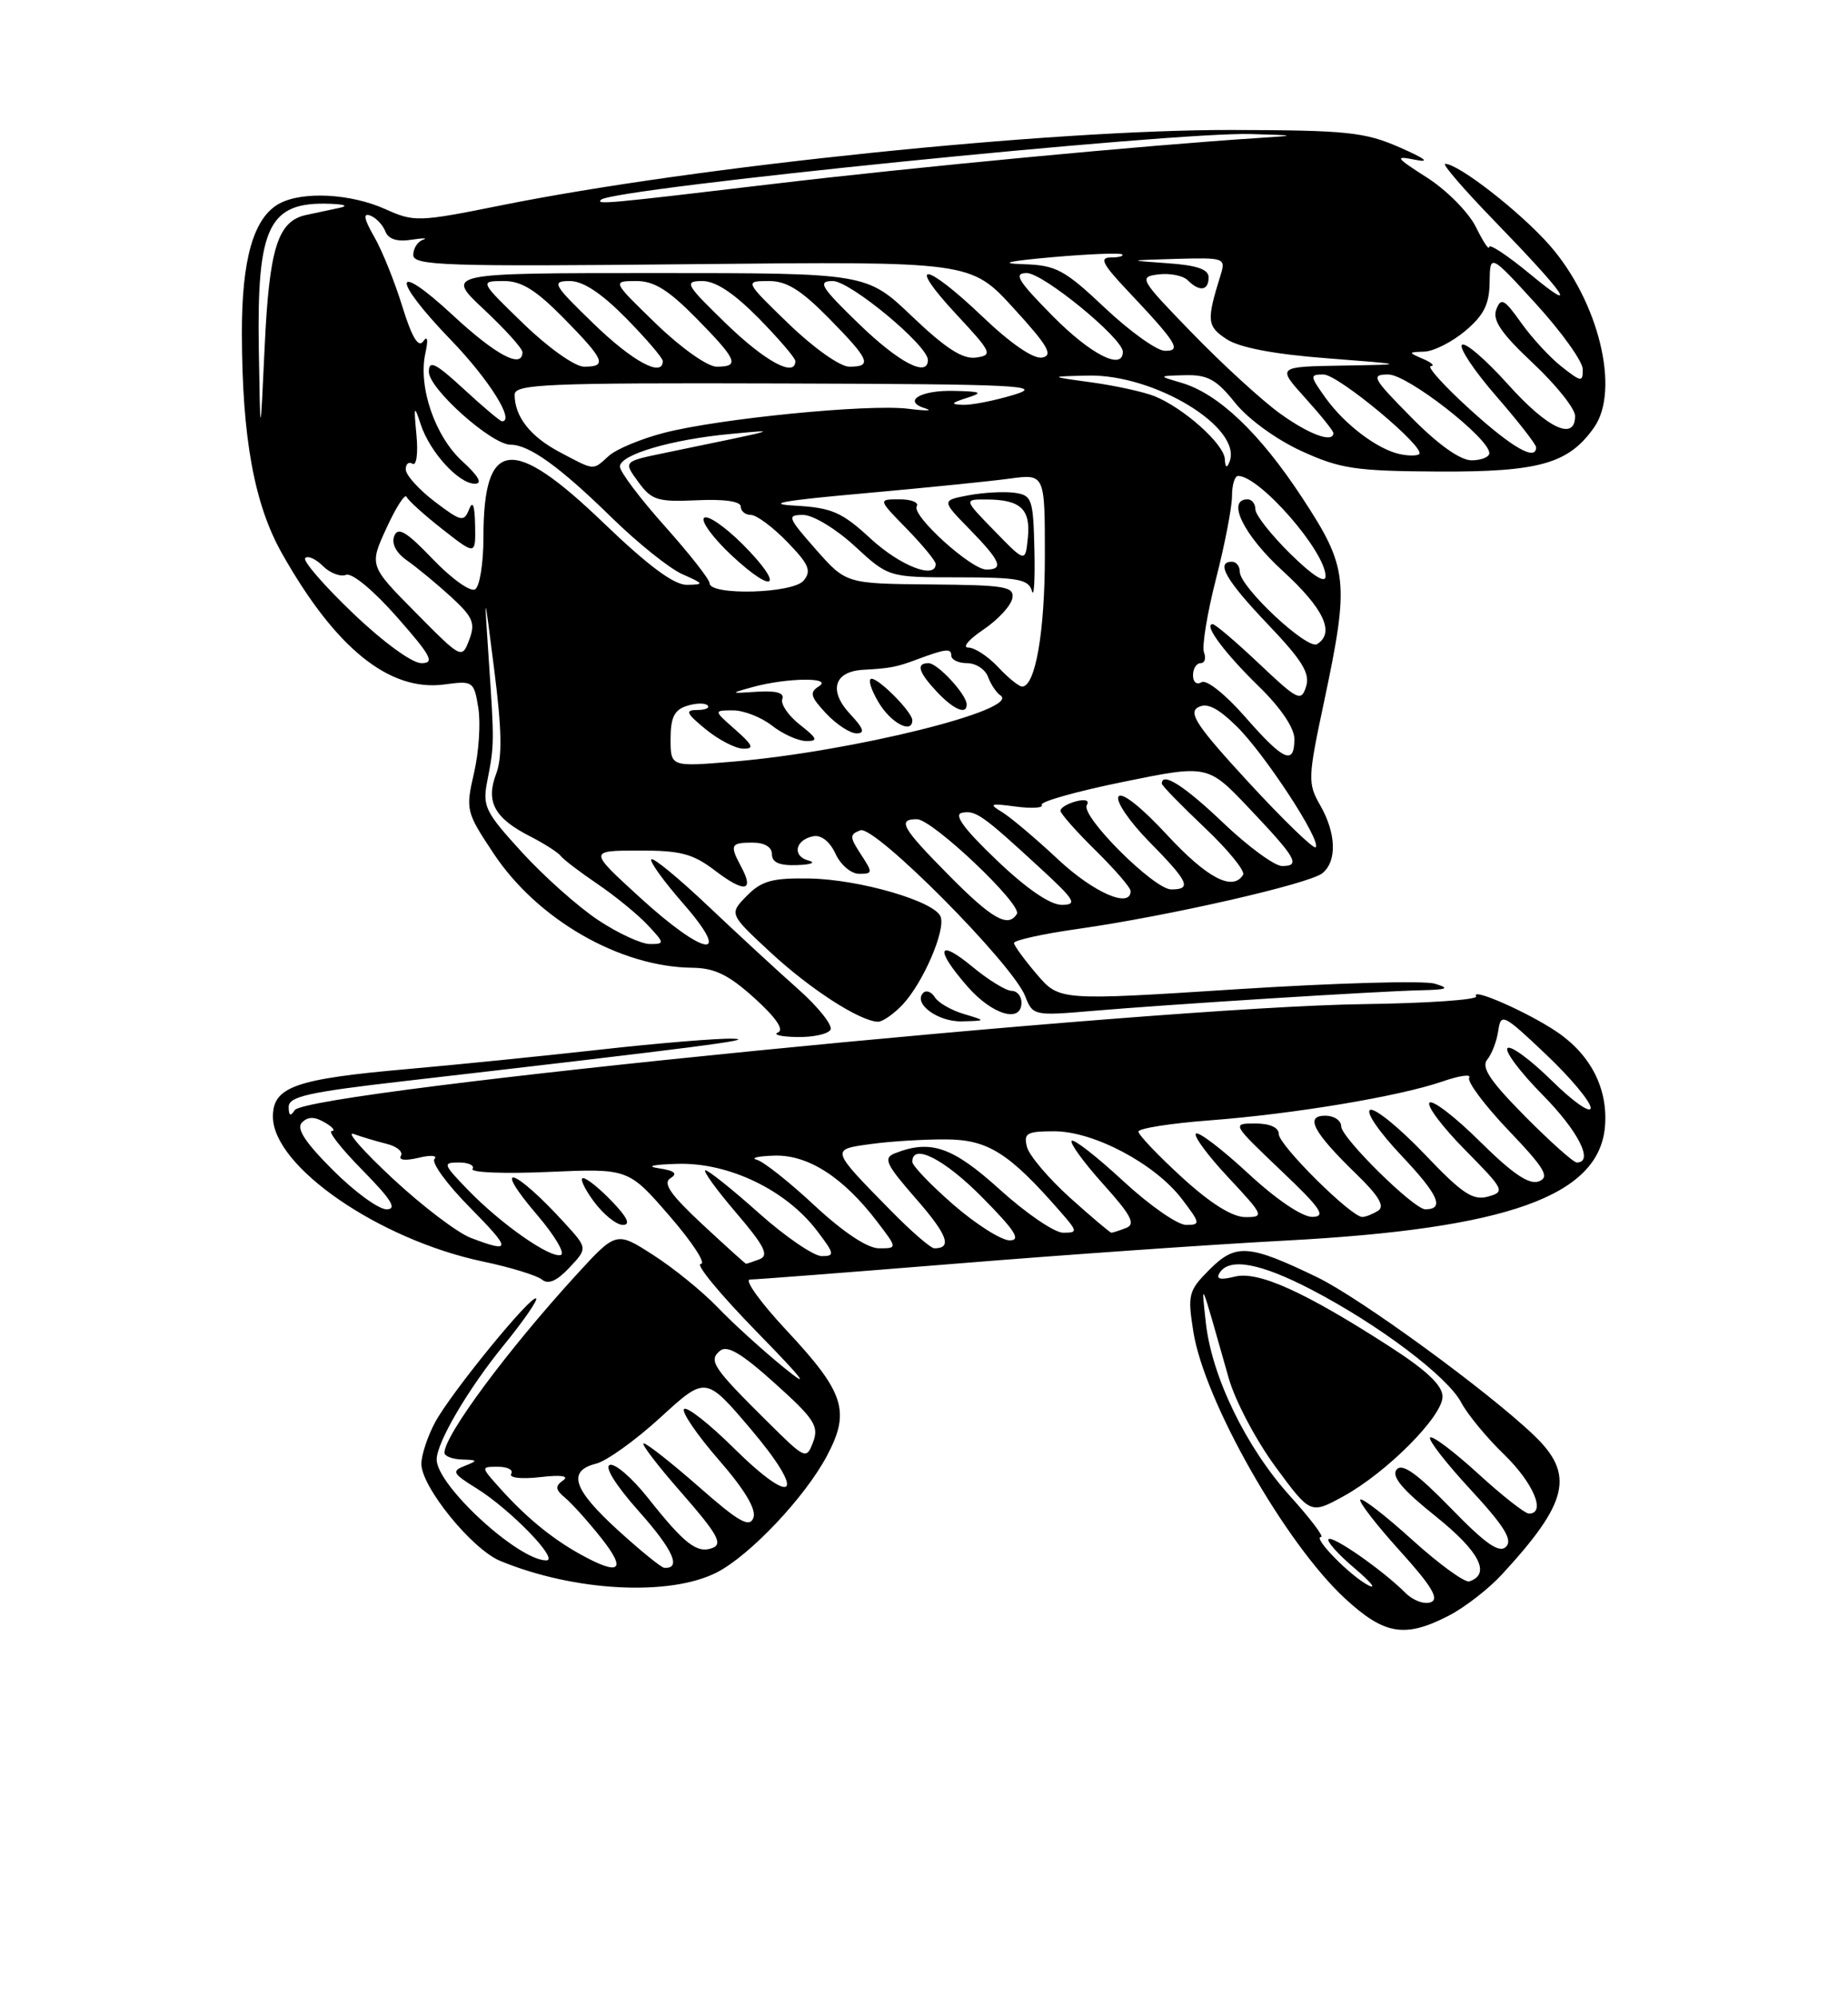 <?xml version="1.0" encoding="UTF-8" standalone="no"?>
<!DOCTYPE svg PUBLIC "-//W3C//DTD SVG 1.1//EN" "http://www.w3.org/Graphics/SVG/1.1/DTD/svg11.dtd" >
<svg xmlns="http://www.w3.org/2000/svg" xmlns:xlink="http://www.w3.org/1999/xlink" version="1.1" viewBox="0 0 237 256">
 <g >
 <path fill="currentColor"
d=" M 185.79 207.09 C 187.83 206.04 190.89 203.67 192.58 201.84 C 201.15 192.56 201.98 189.00 196.75 183.99 C 190.82 178.31 174.39 166.34 168.91 163.70 C 160.14 159.47 158.49 159.36 155.14 162.70 C 152.41 165.43 152.29 165.92 153.04 170.67 C 154.44 179.56 164.83 197.82 172.50 204.89 C 177.54 209.54 180.18 209.98 185.79 207.09 Z  M 91.97 201.52 C 96.22 199.32 103.27 191.86 106.05 186.60 C 109.09 180.89 108.31 178.47 100.87 170.52 C 97.52 166.93 95.41 164.00 96.18 164.00 C 96.96 164.00 108.82 163.08 122.55 161.97 C 136.27 160.85 155.38 159.51 165.00 159.00 C 193.33 157.49 205.07 153.29 205.83 144.40 C 206.24 139.60 204.05 135.25 199.73 132.30 C 196.05 129.79 188.57 126.49 189.31 127.70 C 189.58 128.14 183.09 128.59 174.89 128.70 C 147.46 129.08 39.38 139.80 37.79 142.30 C 37.26 143.14 37.03 143.01 37.02 141.89 C 37.00 140.55 39.54 139.98 51.75 138.58 C 89.86 134.18 97.25 133.23 94.00 133.13 C 92.08 133.07 84.42 133.70 77.00 134.53 C 69.58 135.36 58.52 136.47 52.43 137.01 C 37.88 138.28 35.00 139.29 35.00 143.12 C 35.00 149.51 48.57 158.87 61.92 161.69 C 65.46 162.43 68.87 163.48 69.51 164.01 C 70.31 164.67 71.42 164.19 73.02 162.48 C 75.36 159.99 75.36 159.99 72.43 156.78 C 65.87 149.60 62.91 148.74 68.91 155.75 C 71.14 158.36 72.50 160.66 71.93 160.85 C 70.57 161.31 64.26 156.90 60.00 152.50 C 56.81 149.20 56.74 149.00 58.86 149.00 C 60.10 149.00 60.89 149.38 60.60 149.83 C 60.32 150.29 64.70 150.46 70.34 150.21 C 80.59 149.76 80.59 149.76 85.89 155.88 C 88.81 159.25 90.60 162.00 89.87 162.00 C 89.14 162.00 92.36 165.90 97.02 170.67 C 103.11 176.90 104.09 178.19 100.50 175.26 C 97.75 173.02 93.92 169.54 92.00 167.53 C 90.08 165.53 86.37 162.52 83.76 160.85 C 79.03 157.81 79.03 157.81 73.84 163.48 C 65.07 173.08 57.00 183.96 57.00 186.20 C 57.00 186.64 58.01 187.03 59.25 187.07 C 61.29 187.13 61.33 187.21 59.59 187.89 C 57.89 188.56 58.05 188.87 61.09 190.75 C 65.46 193.46 71.80 200.00 70.06 200.00 C 66.46 200.00 56.00 190.38 56.00 187.07 C 56.00 184.90 60.01 178.06 64.58 172.45 C 67.10 169.36 68.98 166.65 68.76 166.43 C 68.18 165.85 57.81 178.55 55.79 182.32 C 54.85 184.07 54.06 186.44 54.04 187.59 C 53.98 190.50 60.50 198.55 64.14 200.06 C 73.66 204.00 85.92 204.64 91.97 201.52 Z  M 78.50 154.00 C 76.92 152.35 75.25 151.00 74.78 151.00 C 74.32 151.00 74.94 152.35 76.16 154.00 C 77.38 155.65 79.05 157.00 79.88 157.00 C 80.90 157.00 80.47 156.05 78.50 154.00 Z  M 106.50 132.00 C 106.84 131.45 104.96 129.08 102.33 126.75 C 99.69 124.41 94.49 119.61 90.76 116.08 C 87.04 112.56 83.79 109.88 83.53 110.14 C 83.27 110.39 85.11 112.94 87.61 115.80 C 94.08 123.20 90.41 122.66 82.00 114.97 C 75.50 109.03 75.50 109.03 81.91 109.02 C 87.28 109.00 88.86 109.42 91.72 111.60 C 95.46 114.45 96.76 114.28 95.08 111.15 C 93.55 108.30 93.69 108.00 96.50 108.00 C 98.06 108.00 99.00 108.57 99.00 109.50 C 99.00 110.55 99.98 110.97 102.25 110.88 C 104.04 110.82 104.69 110.56 103.69 110.30 C 101.55 109.74 101.97 107.63 104.32 107.18 C 105.32 106.99 106.44 107.88 107.15 109.43 C 107.80 110.85 109.15 112.00 110.18 112.00 C 111.94 112.00 111.95 111.86 110.41 109.51 C 108.95 107.27 108.94 106.96 110.34 106.42 C 112.16 105.73 129.88 123.55 131.48 127.69 C 132.44 130.17 132.61 130.21 139.98 129.58 C 150.11 128.72 176.42 127.07 182.00 126.93 C 185.65 126.85 186.03 126.69 184.00 126.08 C 182.62 125.66 171.23 125.99 158.68 126.79 C 135.86 128.26 135.86 128.26 132.97 124.88 C 131.38 123.02 130.06 121.21 130.04 120.87 C 130.02 120.52 133.71 119.70 138.25 119.06 C 149.85 117.41 167.96 113.28 169.61 111.91 C 171.49 110.35 171.36 106.79 169.31 103.21 C 167.70 100.40 167.72 99.74 169.82 89.88 C 173.08 74.49 172.90 72.77 166.98 63.76 C 161.55 55.49 156.25 50.45 151.50 49.06 C 148.50 48.18 148.50 48.18 152.00 48.09 C 154.88 48.02 156.01 48.64 158.39 51.62 C 160.04 53.69 163.67 56.33 166.88 57.80 C 171.88 60.09 173.81 60.38 184.50 60.44 C 197.40 60.50 201.18 59.43 204.44 54.78 C 207.81 49.98 205.01 38.57 198.72 31.42 C 194.99 27.18 187.06 21.00 185.34 21.00 C 184.91 21.00 187.72 24.26 191.59 28.25 C 200.94 37.89 202.67 40.45 196.25 35.15 C 193.36 32.76 190.99 31.19 190.98 31.66 C 190.96 32.12 190.20 30.97 189.28 29.10 C 188.36 27.24 185.56 24.40 183.05 22.79 C 178.94 20.16 178.79 19.94 181.50 20.48 C 183.49 20.88 182.81 20.34 179.50 18.89 C 175.03 16.93 172.74 16.69 158.00 16.66 C 134.70 16.61 89.20 21.30 64.22 26.33 C 53.64 28.46 53.11 28.47 49.38 26.79 C 44.96 24.81 38.83 24.49 35.85 26.08 C 32.54 27.85 31.00 33.16 31.02 42.72 C 31.05 56.13 32.60 64.63 36.17 70.95 C 43.03 83.10 49.94 88.67 56.98 87.73 C 60.67 87.23 60.79 87.32 61.34 90.73 C 61.66 92.65 61.41 96.41 60.79 99.08 C 59.70 103.80 59.77 104.08 63.30 109.39 C 68.92 117.86 79.49 123.94 88.78 124.04 C 91.66 124.07 93.46 124.95 96.78 127.95 C 99.52 130.43 100.59 132.00 99.78 132.33 C 99.07 132.61 100.16 132.88 102.19 132.92 C 104.22 132.96 106.16 132.55 106.50 132.00 Z  M 115.78 128.74 C 118.39 125.95 121.30 119.22 120.63 117.49 C 119.88 115.52 110.26 112.72 103.84 112.60 C 99.04 112.52 97.68 112.89 95.78 114.82 C 93.50 117.14 93.50 117.14 98.85 122.10 C 103.92 126.79 110.22 130.86 112.58 130.96 C 113.17 130.98 114.61 129.98 115.78 128.74 Z  M 123.59 129.96 C 121.98 129.48 120.32 128.52 119.89 127.82 C 119.46 127.13 118.80 126.87 118.41 127.25 C 117.05 128.61 120.29 131.00 123.37 130.91 C 126.50 130.83 126.50 130.83 123.59 129.96 Z  M 131.00 128.50 C 131.00 127.67 130.43 127.00 129.73 127.00 C 129.03 127.00 126.78 125.62 124.73 123.93 C 120.20 120.19 119.85 121.62 124.10 126.47 C 127.28 130.09 131.00 131.18 131.00 128.50 Z  M 180.26 204.18 C 177.33 201.25 170.90 196.77 170.38 197.28 C 170.12 197.55 171.61 199.22 173.70 200.99 C 175.79 202.76 176.60 203.75 175.50 203.20 C 173.21 202.04 168.26 197.00 169.42 197.00 C 169.84 197.00 168.05 194.64 165.44 191.75 C 159.80 185.51 155.39 176.42 154.64 169.50 C 154.05 164.02 153.85 163.51 157.59 176.68 C 158.40 179.53 161.08 184.61 163.56 187.98 C 168.06 194.09 168.06 194.09 172.26 191.80 C 177.84 188.74 185.00 181.55 185.00 179.01 C 185.00 177.58 182.97 175.65 178.25 172.61 C 167.31 165.56 161.36 162.87 158.35 163.63 C 156.49 164.09 155.91 163.95 156.41 163.15 C 157.64 161.15 161.65 161.89 168.23 165.32 C 176.87 169.82 185.66 176.45 187.40 179.77 C 188.19 181.27 190.67 184.28 192.92 186.45 C 196.66 190.08 198.31 194.00 196.08 194.00 C 195.57 194.00 192.63 191.69 189.55 188.87 C 186.46 186.05 183.70 183.97 183.41 184.25 C 183.13 184.54 185.46 187.54 188.60 190.93 C 192.91 195.59 194.02 197.38 193.15 198.25 C 192.28 199.12 190.54 197.92 186.05 193.29 C 181.70 188.83 179.83 187.50 179.11 188.36 C 178.41 189.22 179.83 190.92 184.12 194.35 C 189.73 198.84 191.24 201.76 188.44 202.69 C 187.86 202.88 184.58 200.50 181.15 197.40 C 177.72 194.29 174.71 191.96 174.46 192.21 C 174.21 192.46 176.47 195.39 179.49 198.73 C 183.60 203.27 184.61 204.94 183.50 205.36 C 182.68 205.68 181.22 205.14 180.26 204.18 Z  M 74.41 199.21 C 70.76 197.19 67.41 194.43 64.08 190.71 C 61.65 188.00 61.65 188.00 63.88 188.00 C 65.11 188.00 65.87 188.41 65.56 188.90 C 65.24 189.42 66.84 189.60 69.25 189.33 C 71.99 189.01 73.04 189.17 72.20 189.76 C 71.16 190.49 71.22 190.94 72.49 191.99 C 73.36 192.72 75.45 195.04 77.12 197.15 C 80.42 201.32 79.49 202.02 74.41 199.21 Z  M 79.25 196.13 C 73.48 190.87 72.72 188.54 76.45 187.60 C 77.80 187.26 81.51 184.60 84.70 181.68 C 90.50 176.37 90.50 176.37 96.25 183.13 C 103.50 191.67 101.99 193.40 94.09 185.59 C 90.96 182.49 88.09 180.24 87.73 180.60 C 87.38 180.96 89.37 183.88 92.16 187.09 C 95.53 190.96 97.03 193.48 96.62 194.55 C 96.12 195.85 94.74 195.07 89.64 190.58 C 86.14 187.51 82.95 185.00 82.55 185.00 C 82.16 185.00 84.35 187.87 87.44 191.38 C 91.99 196.58 92.73 197.89 91.39 198.40 C 89.40 199.17 87.79 197.92 83.05 191.93 C 81.05 189.42 78.88 187.54 78.21 187.76 C 77.48 188.01 79.00 190.42 81.96 193.74 C 86.33 198.65 87.43 201.10 85.19 200.95 C 84.81 200.93 82.14 198.76 79.25 196.13 Z  M 98.45 182.25 C 91.41 175.28 90.82 174.40 92.34 173.13 C 93.26 172.37 95.11 173.46 99.37 177.30 C 104.43 181.84 105.05 182.79 104.28 184.83 C 103.41 187.11 103.30 187.06 98.45 182.25 Z  M 90.06 156.91 C 85.97 153.10 84.96 151.64 85.99 151.01 C 86.96 150.41 86.51 150.04 84.42 149.73 C 82.75 149.48 83.84 149.25 87.00 149.17 C 93.52 149.02 100.82 152.54 104.78 157.75 C 107.04 160.72 107.09 161.00 105.38 161.00 C 104.35 160.99 100.73 158.52 97.34 155.50 C 93.95 152.47 90.86 150.00 90.47 150.00 C 90.08 150.00 91.83 152.43 94.37 155.40 C 98.05 159.70 98.66 160.92 97.41 161.40 C 96.54 161.73 95.76 161.99 95.67 161.98 C 95.58 161.97 93.05 159.69 90.06 156.91 Z  M 60.40 158.67 C 58.69 158.03 54.19 154.61 50.40 151.09 C 46.60 147.56 44.33 144.98 45.34 145.34 C 46.36 145.71 48.27 146.28 49.59 146.61 C 50.91 146.94 51.73 147.63 51.41 148.15 C 51.07 148.70 51.99 148.80 53.67 148.40 C 55.22 148.02 56.15 148.09 55.72 148.55 C 55.30 149.01 57.31 151.77 60.19 154.69 C 65.62 160.19 65.64 160.66 60.40 158.67 Z  M 104.49 154.54 C 101.27 151.53 97.92 148.88 97.06 148.65 C 96.20 148.42 97.22 148.18 99.32 148.12 C 103.63 147.99 108.15 150.89 112.48 156.57 C 115.10 160.00 115.10 160.00 112.73 160.00 C 111.25 160.00 108.18 157.96 104.49 154.54 Z  M 114.25 155.17 C 106.46 147.24 106.49 147.34 111.72 146.63 C 114.23 146.28 118.58 146.02 121.39 146.04 C 126.72 146.08 129.42 147.79 135.94 155.25 C 138.23 157.87 138.25 158.00 136.34 158.00 C 135.24 158.00 131.61 155.53 128.26 152.50 C 122.16 146.98 119.36 146.01 114.75 147.83 C 113.24 148.43 113.61 149.23 117.46 153.63 C 121.52 158.27 122.16 160.00 119.83 160.00 C 119.37 160.00 116.86 157.83 114.25 155.17 Z  M 122.25 154.39 C 119.36 151.87 117.00 149.41 117.00 148.91 C 117.00 146.46 121.12 148.56 126.00 153.50 C 130.21 157.76 130.99 158.99 129.47 158.98 C 128.38 158.96 125.14 156.90 122.25 154.39 Z  M 137.23 153.52 C 134.49 151.05 132.00 148.12 131.71 147.02 C 131.25 145.24 131.67 145.00 135.21 145.00 C 140.27 145.00 148.12 149.16 151.56 153.66 C 153.96 156.81 153.99 157.00 152.11 157.00 C 151.01 157.00 147.37 154.46 144.03 151.36 C 140.68 148.26 137.72 145.95 137.44 146.22 C 137.17 146.50 138.98 148.99 141.47 151.76 C 145.08 155.77 145.68 156.91 144.42 157.39 C 143.55 157.73 142.70 158.00 142.53 158.00 C 142.36 158.00 139.97 155.98 137.23 153.52 Z  M 151.58 150.90 C 148.51 148.09 146.00 145.46 146.00 145.04 C 146.00 144.63 150.11 143.98 155.13 143.60 C 165.95 142.78 179.42 140.53 184.98 138.62 C 187.17 137.86 188.72 137.64 188.42 138.13 C 188.12 138.62 190.39 141.66 193.47 144.89 C 198.12 149.76 198.78 150.87 197.35 151.42 C 196.12 151.89 194.01 150.47 189.84 146.35 C 186.66 143.19 183.73 140.94 183.33 141.33 C 182.94 141.73 184.99 144.45 187.89 147.39 C 192.94 152.50 193.06 152.75 190.83 153.37 C 188.90 153.91 187.51 152.99 182.71 147.94 C 179.52 144.60 176.39 142.04 175.74 142.25 C 175.07 142.48 176.85 145.07 179.77 148.16 C 184.49 153.15 185.30 155.00 182.79 155.00 C 181.32 155.00 172.00 145.82 172.00 144.36 C 172.00 143.61 171.08 143.00 169.96 143.00 C 167.29 143.00 168.42 145.12 173.91 150.45 C 176.81 153.25 177.63 154.62 176.74 155.18 C 176.06 155.61 175.14 155.98 174.71 155.98 C 173.31 156.01 164.00 146.78 164.00 145.36 C 164.00 144.51 162.86 144.00 160.97 144.00 C 157.97 144.00 157.99 144.04 164.22 149.97 C 169.42 154.90 170.12 155.94 168.31 155.97 C 167.00 155.99 163.66 153.73 160.03 150.36 C 156.68 147.26 153.68 144.98 153.37 145.30 C 153.05 145.61 154.93 148.15 157.54 150.93 C 162.09 155.80 162.17 156.00 159.72 156.00 C 158.04 156.00 155.24 154.25 151.58 150.90 Z  M 42.69 149.97 C 39.10 146.39 37.97 144.63 38.73 143.87 C 39.50 143.10 40.34 143.10 41.65 143.87 C 42.67 144.46 43.07 144.95 42.54 144.97 C 42.01 144.99 43.79 147.25 46.50 150.00 C 50.21 153.77 50.97 155.00 49.57 155.00 C 48.55 155.00 45.45 152.74 42.69 149.97 Z  M 195.55 143.05 C 191.08 138.53 189.92 136.79 190.74 135.80 C 191.33 135.09 191.96 133.42 192.15 132.09 C 192.48 129.81 192.81 129.97 198.25 135.13 C 201.41 138.12 204.00 141.22 204.00 142.00 C 204.00 142.78 201.76 141.22 199.02 138.52 C 196.29 135.83 193.72 133.94 193.33 134.34 C 192.94 134.73 194.95 137.41 197.81 140.31 C 202.41 144.96 204.46 149.00 202.22 149.00 C 201.79 149.00 198.79 146.32 195.55 143.05 Z  M 76.71 117.93 C 74.16 116.24 69.76 112.33 66.94 109.24 C 62.19 104.04 61.85 103.35 62.50 100.06 C 63.40 95.47 63.40 95.16 62.68 84.50 C 62.07 75.50 62.07 75.50 63.39 85.90 C 64.36 93.56 64.43 97.06 63.63 99.18 C 62.27 102.77 63.41 104.87 67.99 107.20 C 69.82 108.14 71.59 109.27 71.91 109.71 C 72.24 110.15 74.35 111.76 76.62 113.30 C 78.88 114.83 81.77 117.19 83.04 118.54 C 85.25 120.90 85.27 121.00 83.35 121.00 C 82.24 121.00 79.26 119.62 76.71 117.93 Z  M 121.72 112.22 C 115.66 106.10 115.03 105.00 117.59 105.00 C 119.57 105.00 131.14 115.96 130.41 117.14 C 129.29 118.96 127.24 117.80 121.72 112.22 Z  M 127.82 110.25 C 123.63 106.25 122.27 104.40 123.36 104.18 C 125.12 103.83 125.98 104.43 133.36 111.23 C 137.88 115.38 138.22 115.96 136.18 115.98 C 134.69 115.99 131.66 113.92 127.82 110.25 Z  M 135.69 110.15 C 132.84 107.48 129.60 104.75 128.50 104.08 C 126.76 103.03 126.99 102.94 130.27 103.38 C 132.35 103.65 133.84 103.56 133.60 103.16 C 133.35 102.76 138.04 101.44 144.02 100.22 C 154.89 98.00 154.89 98.00 160.19 103.59 C 166.27 110.00 166.84 111.00 164.42 111.00 C 163.47 111.00 160.09 108.53 156.91 105.50 C 151.92 100.74 149.00 98.87 149.00 100.44 C 149.00 100.69 151.47 103.22 154.48 106.07 C 157.50 108.92 159.72 111.65 159.42 112.13 C 158.09 114.28 154.80 112.55 149.66 107.00 C 146.34 103.41 143.84 101.45 143.44 102.10 C 143.07 102.70 144.84 105.30 147.38 107.88 C 152.44 113.02 152.90 114.00 150.21 114.00 C 147.99 114.00 138.54 104.56 139.38 103.19 C 139.75 102.59 139.19 102.40 138.00 102.71 C 136.90 103.00 136.00 103.54 136.00 103.91 C 136.00 104.28 138.03 106.57 140.50 109.00 C 142.97 111.43 145.00 113.77 145.00 114.21 C 145.00 116.49 140.26 114.42 135.69 110.15 Z  M 160.16 100.31 C 153.58 93.17 152.36 91.38 153.63 90.67 C 154.76 90.03 156.11 90.68 158.54 93.04 C 162.12 96.51 169.52 107.81 168.73 108.60 C 168.47 108.86 164.61 105.13 160.16 100.31 Z  M 86.00 94.71 C 86.00 91.97 86.48 90.98 88.08 90.48 C 89.22 90.11 90.42 90.08 90.74 90.41 C 91.07 90.73 90.47 91.00 89.42 91.00 C 87.82 91.01 88.00 91.42 90.50 93.47 C 92.15 94.82 94.31 95.94 95.31 95.96 C 96.76 95.99 96.57 95.53 94.31 93.53 C 91.50 91.06 91.50 91.06 94.00 91.05 C 95.38 91.05 97.62 91.92 99.00 93.00 C 100.38 94.08 102.35 94.97 103.38 94.98 C 104.97 95.00 104.84 94.66 102.57 92.88 C 101.09 91.71 100.08 90.23 100.33 89.59 C 100.62 88.81 99.57 88.51 97.14 88.66 C 93.58 88.90 93.56 88.88 96.50 88.07 C 100.87 86.86 106.89 86.78 105.03 87.96 C 103.78 88.75 103.93 89.29 105.95 91.45 C 107.27 92.85 109.02 94.00 109.85 94.00 C 110.96 94.00 110.76 93.37 109.05 91.55 C 106.22 88.54 106.95 86.05 110.72 85.85 C 114.15 85.66 114.98 85.50 117.50 84.56 C 121.26 83.15 122.00 83.06 122.00 84.03 C 122.00 84.56 122.91 85.00 124.03 85.00 C 125.15 85.00 126.35 85.79 126.71 86.75 C 127.06 87.71 127.78 88.78 128.30 89.13 C 131.01 90.95 109.19 96.35 94.02 97.62 C 86.00 98.29 86.00 98.29 86.00 94.71 Z  M 117.00 92.31 C 117.00 91.29 112.78 87.00 111.77 87.00 C 111.28 87.00 111.68 88.35 112.66 90.00 C 114.23 92.66 117.00 94.14 117.00 92.31 Z  M 123.97 90.25 C 123.91 88.96 120.23 85.00 119.09 85.00 C 117.44 85.00 117.77 86.13 120.17 88.69 C 122.34 90.99 124.03 91.68 123.97 90.25 Z  M 159.68 91.88 C 157.16 89.00 154.72 87.06 154.10 87.44 C 153.48 87.82 153.00 87.44 153.00 86.56 C 153.00 85.70 153.44 85.00 153.97 85.00 C 154.50 85.00 154.70 84.39 154.41 83.63 C 154.12 82.88 154.81 78.65 155.94 74.22 C 157.08 69.79 158.00 65.00 158.00 63.58 C 158.00 62.16 158.35 61.00 158.78 61.00 C 161.55 61.00 170.00 70.69 170.00 73.86 C 170.00 74.85 168.35 73.80 165.50 71.00 C 163.03 68.57 161.00 66.00 161.00 65.29 C 161.00 64.58 160.55 64.00 160.00 64.00 C 157.24 64.00 159.49 68.59 164.50 73.17 C 169.78 78.00 171.24 81.11 168.91 82.56 C 167.65 83.33 159.00 75.24 159.00 73.29 C 159.00 72.58 158.55 72.00 158.00 72.00 C 155.86 72.00 157.22 74.38 162.59 80.01 C 167.01 84.64 168.04 86.31 167.50 88.00 C 166.87 89.98 166.45 89.77 161.47 85.06 C 158.53 82.28 155.85 80.00 155.52 80.00 C 154.30 80.00 157.00 83.65 161.42 87.96 C 164.23 90.69 166.00 93.30 166.00 94.71 C 166.00 98.15 164.62 97.53 159.68 91.88 Z  M 128.00 85.50 C 126.71 84.12 124.99 83.00 124.18 83.00 C 123.37 83.00 124.23 81.97 126.10 80.71 C 127.96 79.46 129.63 77.66 129.82 76.71 C 130.11 75.18 128.98 74.99 119.32 74.91 C 108.50 74.81 108.50 74.81 104.62 70.41 C 101.00 66.30 100.89 66.00 103.01 66.00 C 104.26 66.00 107.21 67.78 109.62 70.00 C 113.96 74.00 113.96 74.00 122.90 74.00 C 130.58 74.00 131.92 74.25 132.34 75.75 C 132.60 76.71 132.75 74.35 132.66 70.50 C 132.51 63.94 132.35 63.48 130.12 63.16 C 128.81 62.98 126.16 63.12 124.23 63.48 C 120.73 64.14 120.73 64.14 124.37 67.86 C 128.34 71.93 128.78 73.00 126.50 73.00 C 124.53 73.00 116.86 66.04 117.57 64.89 C 117.87 64.40 116.88 64.00 115.36 64.00 C 112.59 64.00 112.59 64.00 116.30 67.79 C 118.33 69.88 120.00 71.90 120.00 72.29 C 120.00 74.30 115.45 72.53 111.68 69.06 C 107.96 65.63 106.70 65.08 101.95 64.81 C 98.01 64.59 100.43 64.15 110.70 63.24 C 118.51 62.54 126.95 61.69 129.45 61.35 C 134.00 60.73 134.00 60.73 134.00 71.21 C 134.00 80.99 132.78 88.00 131.08 88.00 C 130.68 88.00 129.29 86.88 128.00 85.50 Z  M 45.24 78.57 C 41.54 75.04 38.80 71.87 39.14 71.53 C 39.48 71.18 40.50 71.64 41.41 72.55 C 42.31 73.45 43.65 73.96 44.38 73.68 C 45.15 73.39 47.91 75.68 50.91 79.09 C 55.31 84.08 55.79 85.00 54.04 85.00 C 52.84 85.00 49.10 82.27 45.24 78.57 Z  M 53.29 78.50 C 47.35 72.50 47.35 72.50 49.57 67.67 C 50.79 65.02 51.94 63.22 52.14 63.68 C 52.34 64.14 54.41 66.01 56.75 67.84 C 61.00 71.17 61.00 71.17 60.93 67.33 C 60.88 64.75 60.63 64.09 60.15 65.30 C 59.50 66.94 59.13 66.86 55.76 64.30 C 53.73 62.76 52.06 60.91 52.04 60.19 C 52.02 59.47 52.41 59.13 52.90 59.44 C 53.41 59.76 53.63 58.14 53.41 55.75 C 53.05 51.98 53.11 51.82 53.95 54.38 C 55.12 57.94 58.82 62.00 60.90 62.00 C 61.92 62.00 61.38 61.03 59.29 59.12 C 55.78 55.92 53.61 49.58 54.55 45.29 C 54.94 43.52 54.83 42.96 54.27 43.76 C 53.65 44.62 52.81 43.21 51.59 39.26 C 50.61 36.09 48.99 32.06 47.97 30.31 C 46.67 28.04 46.53 27.27 47.49 27.63 C 48.24 27.92 49.10 28.83 49.42 29.66 C 49.80 30.65 50.93 31.02 52.75 30.73 C 54.26 30.50 54.94 30.50 54.25 30.73 C 53.56 30.96 53.00 31.84 53.00 32.68 C 53.00 34.05 57.09 34.18 88.75 33.86 C 124.50 33.50 124.50 33.50 129.98 39.49 C 134.40 44.32 135.11 45.55 133.66 45.83 C 132.54 46.04 129.64 44.06 126.01 40.59 C 118.59 33.52 116.12 33.27 122.61 40.25 C 127.21 45.19 127.36 45.52 125.17 45.83 C 123.47 46.07 121.29 44.67 117.00 40.58 C 111.15 35.00 111.15 35.00 84.12 35.00 C 57.09 35.00 57.09 35.00 62.04 39.64 C 64.77 42.19 67.00 44.66 67.00 45.14 C 67.00 47.33 63.60 45.53 58.06 40.39 C 50.32 33.22 50.15 35.63 57.83 43.58 C 62.70 48.62 66.08 54.00 64.38 54.00 C 64.15 54.00 61.94 52.14 59.48 49.87 C 55.84 46.52 55.00 46.10 55.00 47.66 C 55.00 49.83 63.04 57.00 65.48 57.00 C 67.87 57.00 71.81 59.84 78.49 66.38 C 81.80 69.61 85.85 72.86 87.50 73.59 C 90.30 74.83 90.34 74.92 88.11 74.96 C 86.45 74.99 83.16 72.55 77.38 67.00 C 65.65 55.74 62.00 56.19 62.00 68.88 C 62.00 72.18 61.52 75.18 60.93 75.54 C 60.34 75.91 57.90 74.17 55.51 71.67 C 52.11 68.12 51.03 67.48 50.56 68.71 C 50.18 69.69 50.81 70.88 52.23 71.86 C 53.48 72.74 55.99 74.81 57.81 76.47 C 60.66 79.08 60.99 79.85 60.18 82.00 C 59.23 84.49 59.21 84.48 53.29 78.50 Z  M 91.00 74.75 C 91.00 74.26 88.41 70.97 85.25 67.43 C 82.09 63.90 79.50 60.46 79.50 59.80 C 79.50 58.27 86.13 56.32 93.70 55.62 C 100.08 55.02 100.42 54.92 85.22 58.06 C 79.94 59.15 79.94 59.15 81.85 61.76 C 83.56 64.11 84.31 64.35 89.37 64.12 C 92.87 63.95 95.00 64.26 95.00 64.93 C 95.00 65.52 95.59 66.00 96.30 66.00 C 97.02 66.00 99.12 67.56 100.96 69.46 C 103.75 72.33 104.10 73.17 103.06 74.42 C 101.69 76.08 91.00 76.37 91.00 74.75 Z  M 95.24 69.76 C 92.94 67.47 90.72 65.95 90.29 66.38 C 89.86 66.80 91.45 68.96 93.82 71.18 C 99.44 76.42 100.66 75.19 95.24 69.76 Z  M 127.55 68.06 C 123.59 64.00 123.59 64.00 126.55 64.02 C 130.88 64.04 132.19 65.26 131.82 68.92 C 131.50 72.12 131.50 72.12 127.55 68.06 Z  M 71.78 57.95 C 68.01 55.96 66.00 53.40 66.00 50.59 C 66.00 49.23 70.02 49.06 100.25 49.15 C 130.76 49.24 134.01 49.40 130.00 50.61 C 127.53 51.36 124.60 51.93 123.50 51.89 C 121.85 51.82 121.94 51.66 124.00 51.00 C 126.14 50.32 125.89 50.18 122.31 50.10 C 117.96 50.00 115.66 51.46 118.74 52.37 C 119.71 52.66 118.68 52.67 116.45 52.39 C 111.35 51.76 92.23 53.65 85.16 55.48 C 82.22 56.24 79.03 57.57 78.08 58.43 C 75.98 60.33 76.34 60.36 71.78 57.95 Z  M 157.08 58.84 C 156.99 56.92 151.78 52.27 148.06 50.78 C 146.65 50.22 143.03 49.43 140.00 49.01 C 134.50 48.26 134.50 48.26 139.50 48.14 C 148.07 47.93 159.43 54.85 157.67 59.22 C 157.34 60.06 157.13 59.93 157.08 58.84 Z  M 179.50 58.20 C 176.61 57.57 172.41 54.38 169.97 50.96 C 167.97 48.15 167.96 48.00 169.74 48.00 C 171.63 48.00 182.94 57.42 182.00 58.21 C 181.72 58.44 180.60 58.44 179.50 58.20 Z  M 181.00 53.50 C 176.00 48.44 175.76 48.00 178.05 48.00 C 180.51 48.00 191.00 56.17 191.00 58.08 C 191.00 58.58 189.97 59.00 188.72 59.00 C 187.27 59.00 184.43 56.98 181.00 53.50 Z  M 188.50 52.46 C 185.20 49.46 182.95 46.97 183.50 46.93 C 184.05 46.89 183.60 46.47 182.50 46.00 C 180.57 45.17 180.57 45.14 182.67 45.07 C 183.87 45.03 186.23 43.83 187.92 42.41 C 190.30 40.41 191.01 38.99 191.04 36.16 C 191.09 32.50 191.09 32.50 197.03 39.00 C 200.29 42.58 202.97 46.32 202.98 47.32 C 203.00 49.01 202.80 48.98 200.29 47.01 C 198.79 45.84 196.45 43.30 195.08 41.37 C 192.91 38.32 192.49 38.10 191.89 39.68 C 191.38 41.05 192.55 42.76 196.61 46.56 C 199.57 49.34 202.00 52.38 202.00 53.31 C 202.00 56.59 198.48 54.94 193.38 49.25 C 190.54 46.09 187.89 43.81 187.49 44.20 C 187.10 44.58 189.07 47.54 191.89 50.78 C 194.70 54.01 197.00 56.96 197.00 57.33 C 197.00 59.15 193.93 57.39 188.50 52.46 Z  M 33.19 44.70 C 32.94 28.97 34.48 25.83 42.33 26.12 C 44.26 26.19 44.72 26.40 43.50 26.65 C 42.40 26.89 40.50 27.29 39.28 27.55 C 35.62 28.33 34.53 31.77 33.94 44.50 C 33.38 56.50 33.38 56.50 33.19 44.70 Z  M 164.10 52.96 C 161.80 51.29 156.76 46.68 152.91 42.71 C 146.15 35.75 146.00 35.49 148.58 35.17 C 150.04 34.99 151.73 35.33 152.32 35.92 C 153.83 37.43 155.00 37.27 155.00 35.55 C 155.00 34.52 153.50 34.00 149.75 33.74 C 144.51 33.37 144.52 33.37 150.87 33.18 C 157.04 33.01 157.21 33.07 156.54 35.25 C 154.71 41.13 154.78 41.81 157.32 43.48 C 158.98 44.56 163.39 45.40 170.17 45.92 C 180.50 46.72 180.50 46.72 172.13 46.86 C 163.77 47.00 163.77 47.00 167.38 51.00 C 169.37 53.20 171.00 55.23 171.00 55.50 C 171.00 56.84 167.87 55.69 164.10 52.96 Z  M 67.16 41.52 C 61.50 36.04 61.50 36.04 64.54 36.02 C 66.86 36.00 68.69 37.13 72.29 40.78 C 77.56 46.14 77.92 47.00 74.91 47.00 C 73.74 47.00 70.35 44.60 67.16 41.52 Z  M 76.16 41.52 C 70.93 36.46 70.69 36.04 73.04 36.02 C 74.76 36.01 77.09 37.54 80.29 40.78 C 82.88 43.42 85.00 45.89 85.00 46.28 C 85.00 48.42 81.15 46.35 76.16 41.52 Z  M 84.16 41.52 C 78.50 36.04 78.50 36.04 81.54 36.02 C 83.86 36.00 85.69 37.13 89.29 40.78 C 94.56 46.14 94.92 47.00 91.91 47.00 C 90.74 47.00 87.35 44.60 84.16 41.52 Z  M 93.16 41.52 C 87.93 36.46 87.69 36.04 90.04 36.02 C 91.76 36.01 94.09 37.54 97.29 40.78 C 99.88 43.42 102.00 45.89 102.00 46.28 C 102.00 48.42 98.15 46.35 93.16 41.52 Z  M 101.16 41.52 C 95.50 36.04 95.50 36.04 98.54 36.02 C 100.86 36.00 102.69 37.13 106.29 40.78 C 111.56 46.14 111.92 47.00 108.91 47.00 C 107.74 47.00 104.35 44.60 101.16 41.52 Z  M 110.16 41.52 C 105.25 36.77 104.81 36.04 106.79 36.02 C 109.01 36.00 119.00 44.28 119.00 46.14 C 119.00 48.42 115.28 46.48 110.16 41.52 Z  M 135.00 40.50 C 130.51 35.96 129.94 35.00 131.68 35.00 C 133.78 35.00 144.00 43.37 144.00 45.09 C 144.00 47.54 139.88 45.44 135.00 40.50 Z  M 141.70 39.46 C 136.48 34.54 135.44 33.99 131.20 33.86 C 128.03 33.76 129.27 33.47 135.00 32.96 C 139.68 32.55 143.69 32.39 143.92 32.61 C 144.15 32.82 143.49 33.00 142.46 33.00 C 140.96 33.00 141.39 33.86 144.60 37.25 C 150.97 44.00 151.59 45.01 149.37 44.96 C 148.34 44.94 144.89 42.47 141.70 39.46 Z  M 77.08 25.60 C 78.60 24.14 150.46 16.88 160.44 17.18 C 166.30 17.35 166.34 17.37 161.50 17.68 C 146.87 18.62 117.08 21.44 99.12 23.58 C 77.67 26.13 76.42 26.24 77.08 25.60 Z "/>
</g>
</svg>
